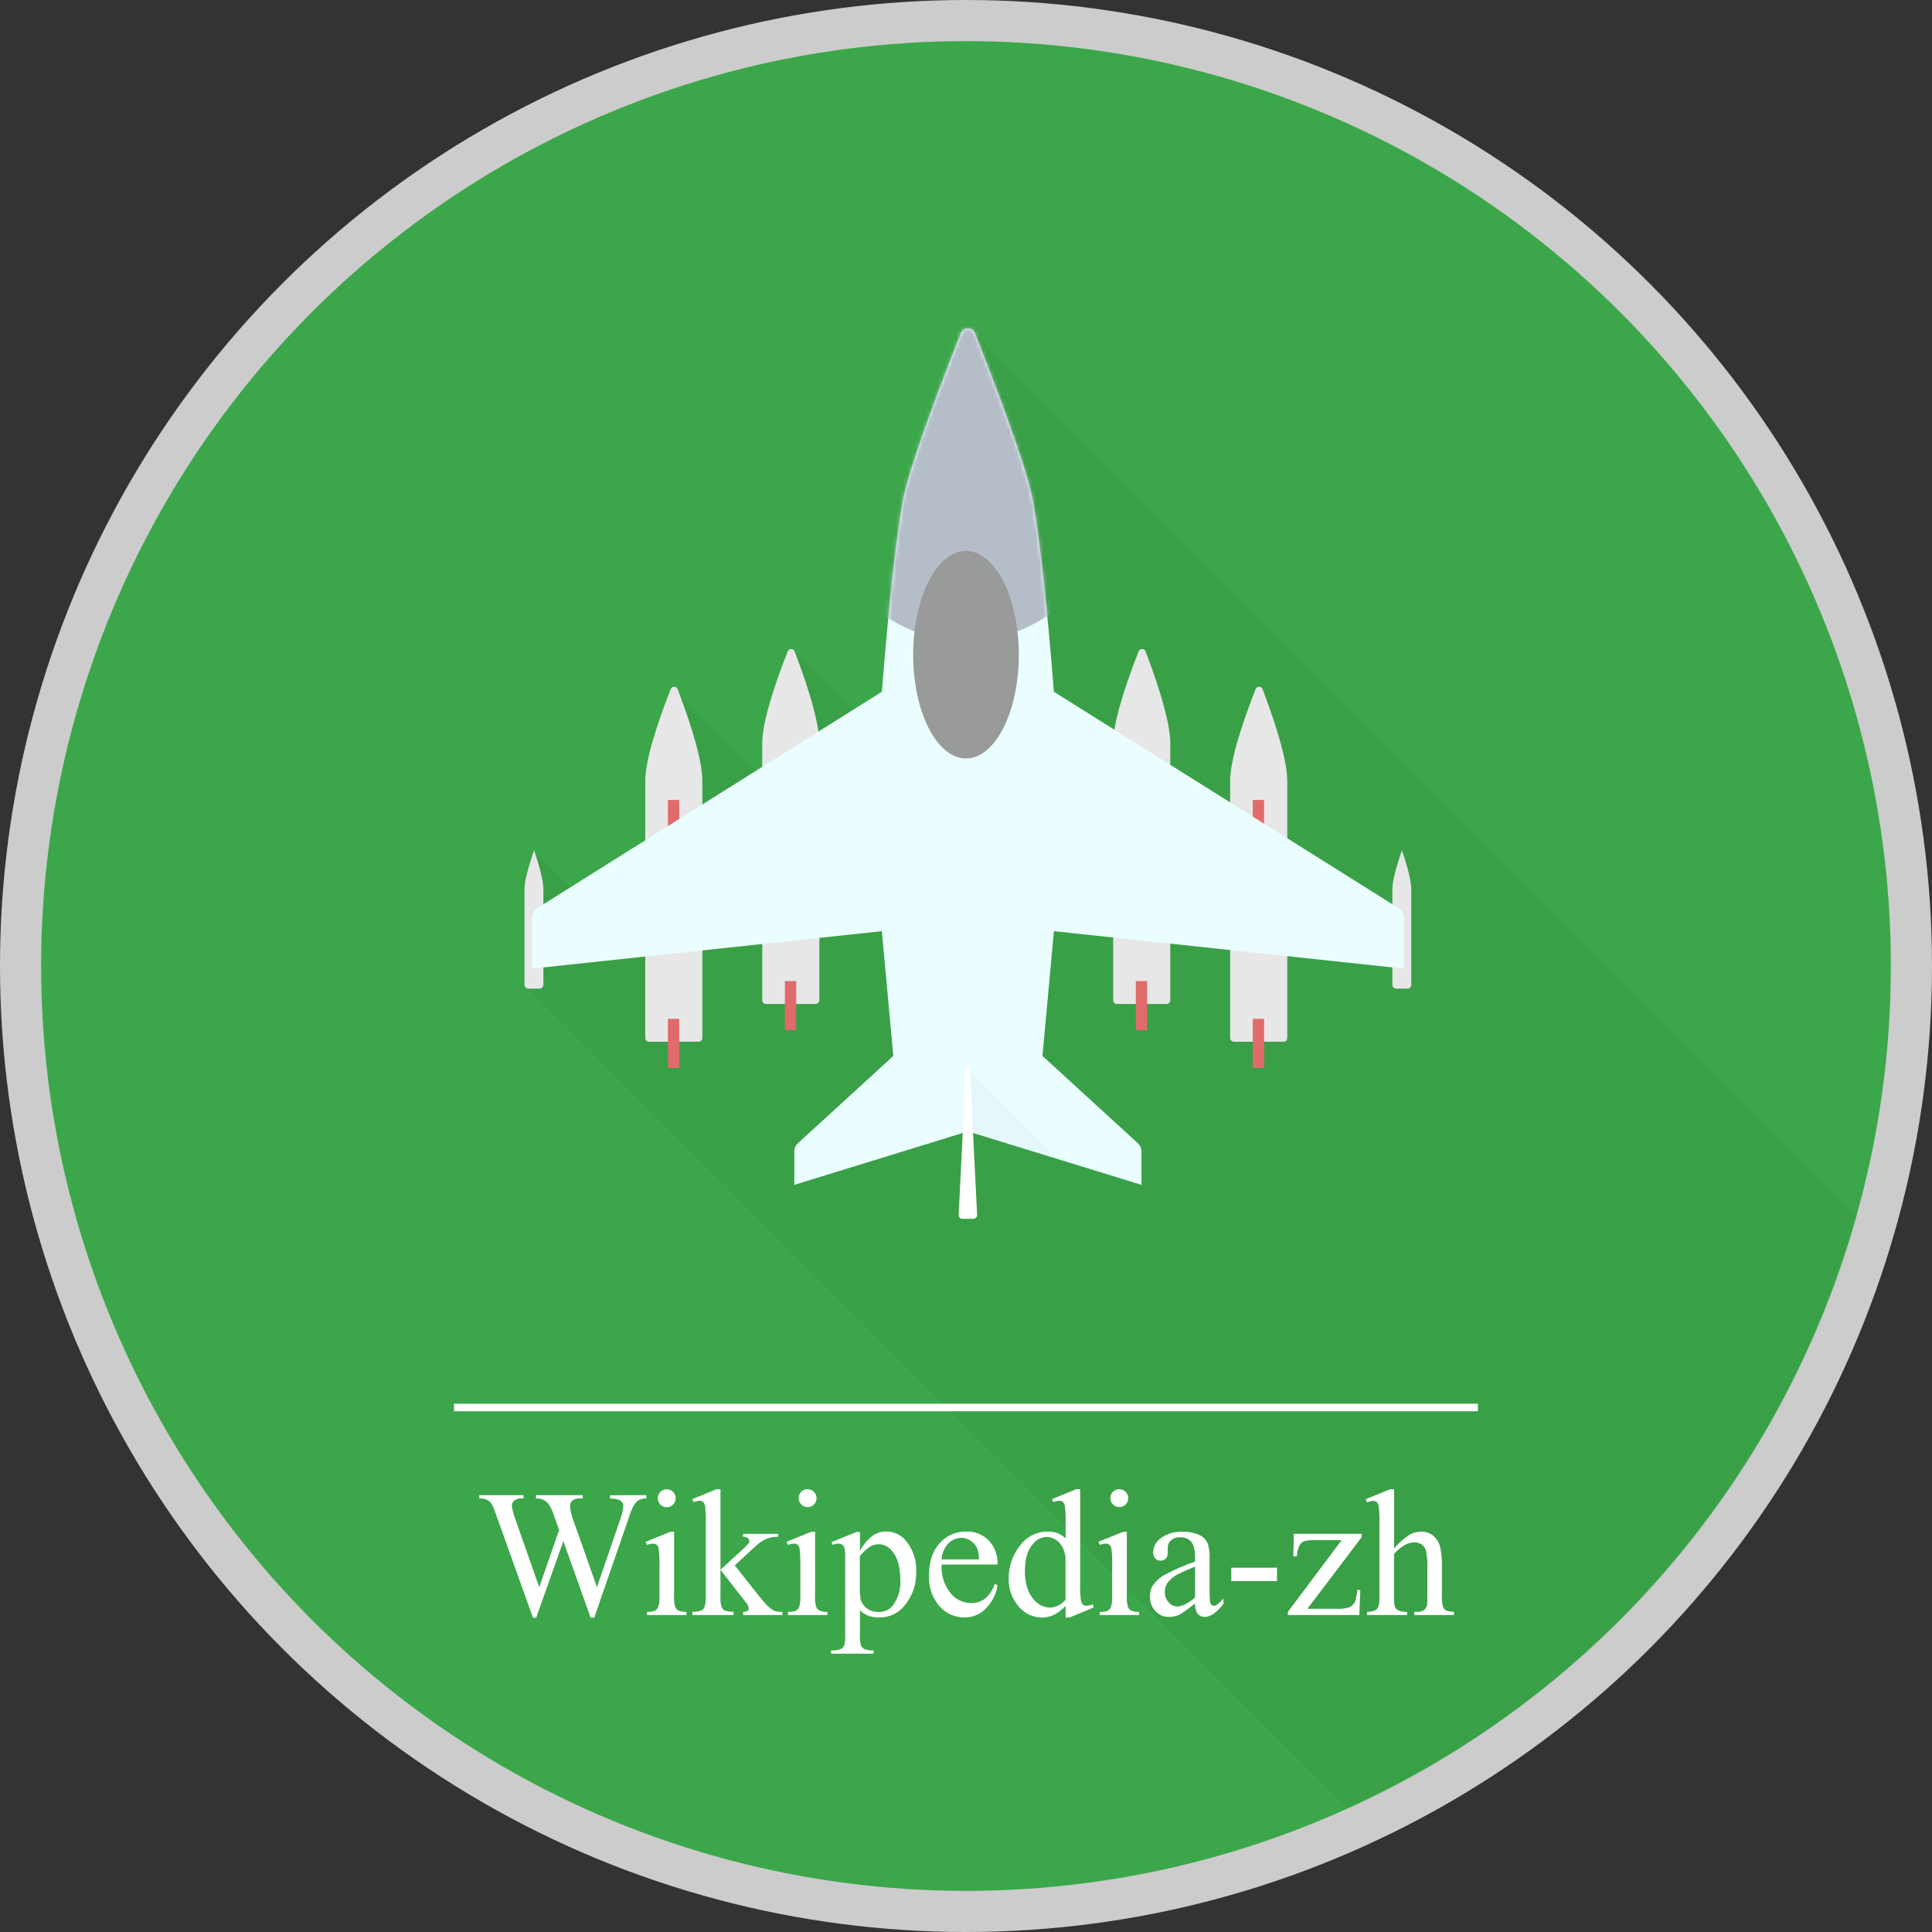 <?xml version="1.0" encoding="UTF-8"?>
<svg width="512px" height="512px" viewBox="0 0 512 512" version="1.1" xmlns="http://www.w3.org/2000/svg" xmlns:xlink="http://www.w3.org/1999/xlink">
    <rect x="0" y="0" width="512" height="512" fill="#333333" stroke="none"/>
    <!-- Generator: Sketch 55.2 (78181) - https://sketchapp.com -->
    <title>Military</title>
    <desc>Created with Sketch.</desc>
    <defs>
        <circle id="path-1" cx="245.1" cy="245.1" r="245.1"></circle>
        <path d="M71.496,227 L71.496,218.166 C71.496,217.324 71.85,216.52 72.471,215.952 L97.736,192.836 L94.7,159.77 L2,169.696 L2,156.182 C2,155.15 2.531,154.19 3.405,153.641 L94.7,96.325 C96.498,73.724 98.315,57.047 100.153,46.295 C101.303,39.569 106.465,24.561 115.639,1.273 L115.639,1.273 C116.044,0.245 117.205,-0.26 118.233,0.145 C118.749,0.349 119.158,0.757 119.361,1.273 C128.535,24.561 133.697,39.569 134.847,46.295 C136.685,57.047 138.502,73.724 140.3,96.325 L231.595,153.641 C232.469,154.19 233,155.15 233,156.182 L233,169.696 L140.3,159.77 L137.264,192.836 L162.529,215.952 C163.15,216.52 163.504,217.324 163.504,218.166 L163.504,227 L117.5,212.833 L71.496,227 Z" id="path-3"></path>
    </defs>
    <g id="Military" stroke="none" stroke-width="1" fill="none" fill-rule="evenodd">
        <g id="Wikipedia_zh_logo">
            <circle id="Oval" fill="#CCCCCC" fill-rule="nonzero" cx="256" cy="256" r="256"></circle>
            <g id="Group-3" transform="translate(10.9, 10.9)">
                <mask id="mask-2" fill="white">
                    <use xlink:href="#path-1"></use>
                </mask>
                <use id="Oval" fill="#3BA74A" fill-rule="nonzero" xlink:href="#path-1"></use>
                <polygon id="Path-131" fill="#000000" opacity="0.198" mask="url(#mask-2)" points="348.192 470.202 128.1 250.1 130.6 214.6 142.14 226.101 167.1 211.6 167.6 171.6 196.733 200.733 199.1 161.1 216.97 178.92 232.948 171.1 246.1 76.1 485.414 315.386 475.41 452.794"></polygon>
                <g id="plane" mask="url(#mask-2)">
                    <g transform="translate(128.1, 76.1)">
                        <g id="Group-9" stroke="none" stroke-width="1" fill="none" fill-rule="evenodd" transform="translate(0, 139)">
                            <path d="M0,35 C0,26.525 0,18.051 0,9.576 C0,7.635 0.845,4.219 2.536,-0.671 C4.179,4.218 5,7.633 5,9.574 C5,18.049 5,26.523 5,34.998 C5,35.55 4.552,35.998 4,35.998 L1,36 C0.448,36 -0,35.553 -0,35 C-0,35 -0,35 0,35 Z" id="Path-131-Copy" fill="#E7E7E7"></path>
                            <path d="M230,35 C230,26.525 230,18.051 230,9.576 C230,7.635 230.845,4.219 232.536,-0.671 C234.179,4.218 235,7.633 235,9.574 C235,18.049 235,26.523 235,34.998 C235,35.55 234.552,35.998 234,35.998 L231,36 C230.448,36 230,35.553 230,35 C230,35 230,35 230,35 Z" id="Path-131-Copy-2" fill="#E7E7E7"></path>
                        </g>
                        <g id="Group-6-Copy" stroke="none" stroke-width="1" fill="none" fill-rule="evenodd" transform="translate(63, 85)">
                            <path d="M-2.27373675e-13,93.066 C-2.27373675e-13,70.385 -2.27373675e-13,47.703 -2.27373675e-13,25.022 C-2.27373675e-13,20.271 2.244,12.143 6.733,0.637 L6.733,0.637 C6.934,0.122 7.514,-0.132 8.028,0.069 C8.292,0.172 8.5,0.381 8.6,0.646 C12.958,12.144 15.137,20.267 15.137,25.017 C15.137,47.698 15.137,70.38 15.137,93.061 C15.137,93.613 14.689,94.061 14.137,94.061 L1,94.066 C0.448,94.066 -0,93.619 -0,93.066 C-0,93.066 -0,93.066 -2.27373675e-13,93.066 Z" id="Path-131-Copy" fill="#E7E7E7"></path>
                            <rect id="Rectangle" fill="#E16A6A" x="6" y="88" width="3" height="13"></rect>
                            <rect id="Rectangle-Copy" fill="#E16A6A" x="6" y="30" width="3" height="13"></rect>
                        </g>
                        <g id="Group-6-Copy-2" stroke="none" stroke-width="1" fill="none" fill-rule="evenodd" transform="translate(156, 85)">
                            <path d="M-2.27373675e-13,93.066 C-2.27373675e-13,70.385 -2.27373675e-13,47.703 -2.27373675e-13,25.022 C-2.27373675e-13,20.271 2.244,12.143 6.733,0.637 L6.733,0.637 C6.934,0.122 7.514,-0.132 8.028,0.069 C8.292,0.172 8.5,0.381 8.6,0.646 C12.958,12.144 15.137,20.267 15.137,25.017 C15.137,47.698 15.137,70.38 15.137,93.061 C15.137,93.613 14.689,94.061 14.137,94.061 L1,94.066 C0.448,94.066 -0,93.619 -0,93.066 C-0,93.066 -0,93.066 -2.27373675e-13,93.066 Z" id="Path-131-Copy" fill="#E7E7E7"></path>
                            <rect id="Rectangle" fill="#E16A6A" x="6" y="88" width="3" height="13"></rect>
                            <rect id="Rectangle-Copy" fill="#E16A6A" x="6" y="30" width="3" height="13"></rect>
                        </g>
                        <g id="Group-6" stroke="none" stroke-width="1" fill="none" fill-rule="evenodd" transform="translate(32, 95)">
                            <path d="M-2.27373675e-13,93.066 C-2.27373675e-13,70.385 -2.27373675e-13,47.703 -2.27373675e-13,25.022 C-2.27373675e-13,20.271 2.244,12.143 6.733,0.637 L6.733,0.637 C6.934,0.122 7.514,-0.132 8.028,0.069 C8.292,0.172 8.5,0.381 8.6,0.646 C12.958,12.144 15.137,20.267 15.137,25.017 C15.137,47.698 15.137,70.38 15.137,93.061 C15.137,93.613 14.689,94.061 14.137,94.061 L1,94.066 C0.448,94.066 -0,93.619 -0,93.066 C-0,93.066 -0,93.066 -2.27373675e-13,93.066 Z" id="Path-131-Copy" fill="#E7E7E7"></path>
                            <rect id="Rectangle" fill="#E16A6A" x="6" y="88" width="3" height="13"></rect>
                            <rect id="Rectangle-Copy" fill="#E16A6A" x="6" y="30" width="3" height="13"></rect>
                        </g>
                        <g id="Group-6-Copy-3" stroke="none" stroke-width="1" fill="none" fill-rule="evenodd" transform="translate(187, 95)">
                            <path d="M-2.27373675e-13,93.066 C-2.27373675e-13,70.385 -2.27373675e-13,47.703 -2.27373675e-13,25.022 C-2.27373675e-13,20.271 2.244,12.143 6.733,0.637 L6.733,0.637 C6.934,0.122 7.514,-0.132 8.028,0.069 C8.292,0.172 8.5,0.381 8.6,0.646 C12.958,12.144 15.137,20.267 15.137,25.017 C15.137,47.698 15.137,70.38 15.137,93.061 C15.137,93.613 14.689,94.061 14.137,94.061 L1,94.066 C0.448,94.066 -0,93.619 -0,93.066 C-0,93.066 -0,93.066 -2.27373675e-13,93.066 Z" id="Path-131-Copy" fill="#E7E7E7"></path>
                            <rect id="Rectangle" fill="#E16A6A" x="6" y="88" width="3" height="13"></rect>
                            <rect id="Rectangle-Copy" fill="#E16A6A" x="6" y="30" width="3" height="13"></rect>
                        </g>
                        <mask id="mask-4" fill="white">
                            <use xlink:href="#path-3"></use>
                        </mask>
                        <use id="Path-130" stroke="none" fill="#EBFEFF" fill-rule="evenodd" xlink:href="#path-3"></use>
                        <ellipse id="Oval" stroke="none" fill="#B5BEC8" fill-rule="evenodd" mask="url(#mask-4)" cx="117" cy="-2" rx="55" ry="85"></ellipse>
                        <ellipse id="Oval" stroke="none" fill="#999A9A" fill-rule="evenodd" mask="url(#mask-4)" cx="117" cy="86.5" rx="14" ry="27.5"></ellipse>
                        <polygon id="Path-2" stroke="none" fill="#000000" fill-rule="evenodd" opacity="0.15" mask="url(#mask-4)" points="117.4 196 142.327 221.282 117.5 222.596"></polygon>
                    </g>
                </g>
                <path d="M245.1,272.1 L246.1,272.1 L248.048,311.05 C248.075,311.602 247.65,312.071 247.099,312.099 C247.082,312.1 247.065,312.1 247.049,312.1 L244.151,312.1 C243.599,312.1 243.151,311.652 243.151,311.1 C243.151,311.083 243.152,311.067 243.152,311.05 L245.1,272.1 Z" id="Rectangle" fill="#FFFFFF" mask="url(#mask-2)"></path>
            </g>
            <path d="M171.29,396.22 L171.29,397.09 C170.596,397.064 169.906,397.219 169.29,397.54 C168.662,397.957 168.152,398.529 167.81,399.2 C167.217,400.463 166.722,401.771 166.33,403.11 L157.47,428.73 L156.53,428.73 L149.29,408.41 L142.09,428.73 L141.25,428.73 L131.8,402.34 C131.1,400.34 130.653,399.177 130.46,398.85 C130.178,398.29 129.731,397.829 129.18,397.53 C128.496,397.211 127.744,397.064 126.99,397.1 L126.99,396.23 L138.76,396.23 L138.76,397.1 L138.2,397.1 C137.52,397.053 136.846,397.251 136.3,397.66 C135.883,397.988 135.64,398.489 135.64,399.02 C135.82,400.312 136.156,401.578 136.64,402.79 L142.9,420.63 L148.17,405.47 L147.23,402.8 L146.48,400.67 C146.184,399.948 145.815,399.258 145.38,398.61 C145.179,398.315 144.925,398.061 144.63,397.86 C144.274,397.596 143.88,397.391 143.46,397.25 C142.999,397.138 142.524,397.091 142.05,397.11 L142.05,396.24 L154.43,396.24 L154.43,397.11 L153.59,397.11 C152.903,397.051 152.218,397.251 151.67,397.67 C151.259,398.066 151.037,398.619 151.06,399.19 C151.208,400.623 151.562,402.028 152.11,403.36 L158.2,420.63 L164.2,403.12 C164.719,401.84 165.056,400.494 165.2,399.12 C165.197,398.759 165.078,398.408 164.86,398.12 C164.648,397.817 164.348,397.586 164,397.46 C163.251,397.217 162.467,397.106 161.68,397.13 L161.68,396.26 L171.29,396.22 Z" id="Path" fill="#FFFFFF" fill-rule="nonzero"></path>
            <path d="M178.64,405.9 L178.64,423.15 C178.582,424.053 178.681,424.96 178.93,425.83 C179.102,426.25 179.408,426.602 179.8,426.83 C180.465,427.101 181.184,427.214 181.9,427.16 L181.9,428 L171.47,428 L171.47,427.16 C172.187,427.218 172.908,427.115 173.58,426.86 C173.967,426.628 174.269,426.277 174.44,425.86 C174.709,424.987 174.817,424.072 174.76,423.16 L174.76,414.89 C174.807,413.38 174.737,411.869 174.55,410.37 C174.486,409.99 174.304,409.641 174.03,409.37 C173.744,409.154 173.388,409.05 173.03,409.08 C172.484,409.103 171.946,409.222 171.44,409.43 L171.11,408.59 L177.58,405.97 L178.64,405.9 Z M176.69,394.67 C177.319,394.667 177.924,394.916 178.369,395.361 C178.814,395.806 179.063,396.411 179.06,397.04 C179.071,397.674 178.821,398.285 178.37,398.73 C177.933,399.188 177.323,399.442 176.69,399.43 C175.376,399.43 174.31,398.364 174.31,397.05 C174.31,395.736 175.376,394.67 176.69,394.67 L176.69,394.67 Z" id="Shape" fill="#FFFFFF" fill-rule="nonzero"></path>
            <path d="M190.93,394.67 L190.93,416 L196.39,411 C197.107,410.386 197.776,409.717 198.39,409 C198.508,408.837 198.575,408.642 198.58,408.44 C198.586,408.123 198.441,407.823 198.19,407.63 C197.817,407.364 197.368,407.227 196.91,407.24 L196.91,406.49 L206.24,406.49 L206.24,407.24 C205.146,407.237 204.061,407.437 203.04,407.83 C202.007,408.311 201.061,408.96 200.24,409.75 L194.73,414.84 L200.24,421.84 C201.773,423.76 202.803,424.98 203.33,425.5 C203.897,426.102 204.577,426.588 205.33,426.93 C205.979,427.116 206.655,427.194 207.33,427.16 L207.33,428 L196.93,428 L196.93,427.16 C197.351,427.189 197.771,427.095 198.14,426.89 C198.352,426.725 198.471,426.468 198.46,426.2 C198.313,425.547 197.988,424.948 197.52,424.47 L190.93,416 L190.93,423.13 C190.869,424.053 190.968,424.98 191.22,425.87 C191.38,426.27 191.673,426.602 192.05,426.81 C192.804,427.057 193.598,427.159 194.39,427.11 L194.39,428 L183.47,428 L183.47,427.16 C184.309,427.205 185.148,427.068 185.93,426.76 C186.262,426.584 186.526,426.303 186.68,425.96 C186.966,425.1 187.084,424.194 187.03,423.29 L187.03,403.74 C187.076,402.218 187.022,400.695 186.87,399.18 C186.82,398.748 186.63,398.344 186.33,398.03 C186.047,397.804 185.691,397.69 185.33,397.71 C184.817,397.756 184.316,397.892 183.85,398.11 L183.45,397.29 L189.83,394.67 L190.93,394.67 Z" id="Path" fill="#FFFFFF" fill-rule="nonzero"></path>
            <path d="M216,405.9 L216,423.15 C215.942,424.053 216.041,424.96 216.29,425.83 C216.462,426.25 216.768,426.602 217.16,426.83 C217.825,427.101 218.544,427.214 219.26,427.16 L219.26,428 L208.81,428 L208.81,427.16 C209.527,427.218 210.248,427.115 210.92,426.86 C211.307,426.628 211.609,426.277 211.78,425.86 C212.049,424.987 212.157,424.072 212.1,423.16 L212.1,414.89 C212.147,413.38 212.077,411.869 211.89,410.37 C211.826,409.99 211.644,409.641 211.37,409.37 C211.084,409.154 210.728,409.05 210.37,409.08 C209.824,409.103 209.286,409.222 208.78,409.43 L208.45,408.59 L214.92,405.97 L216,405.9 Z M214,394.67 C214.628,394.659 215.234,394.899 215.684,395.336 C216.134,395.774 216.392,396.372 216.4,397 C216.411,397.634 216.161,398.245 215.71,398.69 C215.273,399.148 214.663,399.402 214.03,399.39 C212.716,399.39 211.65,398.324 211.65,397.01 C211.65,395.696 212.716,394.63 214.03,394.63 L214,394.67 Z" id="Shape" fill="#FFFFFF" fill-rule="nonzero"></path>
            <path d="M220.36,408.66 L227,406 L227.89,406 L227.89,411 C228.701,409.441 229.841,408.077 231.23,407 C232.262,406.267 233.494,405.87 234.76,405.86 C236.85,405.829 238.839,406.762 240.15,408.39 C241.985,410.664 242.928,413.53 242.8,416.45 C242.923,419.804 241.785,423.083 239.61,425.64 C237.971,427.585 235.543,428.687 233,428.64 C231.978,428.663 230.961,428.497 230,428.15 C229.217,427.812 228.502,427.335 227.89,426.74 L227.89,433.28 C227.828,434.222 227.919,435.167 228.16,436.08 C228.355,436.495 228.687,436.83 229.1,437.03 C229.875,437.32 230.704,437.439 231.53,437.38 L231.53,438.25 L220.25,438.25 L220.25,437.38 L220.84,437.38 C221.604,437.417 222.364,437.248 223.04,436.89 C223.355,436.696 223.597,436.405 223.73,436.06 C223.956,435.104 224.041,434.12 223.98,433.14 L223.98,412.84 C224.024,411.952 223.96,411.062 223.79,410.19 C223.689,409.851 223.478,409.555 223.19,409.35 C222.857,409.147 222.47,409.05 222.08,409.07 C221.588,409.096 221.104,409.208 220.65,409.4 L220.36,408.66 Z M227.86,412.39 L227.86,420.39 C227.816,421.534 227.886,422.68 228.07,423.81 C228.322,424.765 228.889,425.608 229.68,426.2 C230.605,426.896 231.743,427.25 232.9,427.2 C234.387,427.238 235.802,426.556 236.7,425.37 C238.079,423.407 238.749,421.034 238.6,418.64 C238.6,415.36 237.88,412.837 236.44,411.07 C235.606,409.936 234.288,409.258 232.88,409.24 C232.103,409.245 231.338,409.437 230.65,409.8 C229.599,410.523 228.659,411.395 227.86,412.39 L227.86,412.39 Z" id="Shape" fill="#FFFFFF" fill-rule="nonzero"></path>
            <path d="M249.52,414.62 C249.345,417.32 250.171,419.99 251.84,422.12 C253.167,423.818 255.195,424.819 257.35,424.84 C258.668,424.867 259.957,424.459 261.02,423.68 C262.252,422.621 263.157,421.234 263.63,419.68 L264.36,420.15 C264.008,422.341 263.013,424.377 261.5,426 C260.014,427.718 257.841,428.685 255.57,428.64 C253.03,428.659 250.61,427.562 248.95,425.64 C247.03,423.392 246.045,420.493 246.2,417.54 C246.2,413.867 247.14,411.003 249.02,408.95 C250.817,406.933 253.409,405.807 256.11,405.87 C258.333,405.797 260.485,406.66 262.04,408.25 C263.638,409.971 264.475,412.264 264.36,414.61 L249.52,414.62 Z M249.52,413.26 L259.46,413.26 C259.454,412.27 259.289,411.287 258.97,410.35 C258.604,409.505 257.994,408.788 257.22,408.29 C256.501,407.806 255.656,407.545 254.79,407.54 C253.473,407.548 252.216,408.093 251.31,409.05 C250.227,410.193 249.592,411.687 249.52,413.26 L249.52,413.26 Z" id="Shape" fill="#FFFFFF" fill-rule="nonzero"></path>
            <path d="M282.38,425.59 C281.507,426.555 280.467,427.354 279.31,427.95 C278.3,428.427 277.196,428.669 276.08,428.66 C273.698,428.643 271.447,427.565 269.94,425.72 C268.143,423.622 267.206,420.921 267.32,418.16 C267.315,415.097 268.34,412.121 270.23,409.71 C271.938,407.276 274.737,405.843 277.71,405.88 C279.453,405.82 281.145,406.47 282.4,407.68 L282.4,403.68 C282.445,402.171 282.385,400.661 282.22,399.16 C282.167,398.727 281.974,398.323 281.67,398.01 C281.402,397.802 281.069,397.696 280.73,397.71 C280.172,397.744 279.625,397.873 279.11,398.09 L278.81,397.27 L285.21,394.65 L286.26,394.65 L286.26,419.47 C286.213,421.009 286.273,422.549 286.44,424.08 C286.494,424.518 286.691,424.926 287,425.24 C287.25,425.456 287.57,425.574 287.9,425.57 C288.482,425.534 289.054,425.399 289.59,425.17 L289.85,425.99 L283.48,428.64 L282.4,428.64 L282.38,425.59 Z M282.38,423.95 L282.38,412.88 C282.301,411.863 282.016,410.873 281.54,409.97 C281.123,409.14 280.478,408.446 279.68,407.97 C278.999,407.551 278.219,407.32 277.42,407.3 C275.978,407.332 274.626,408.012 273.74,409.15 C272.32,410.777 271.61,413.153 271.61,416.28 C271.61,419.407 272.297,421.823 273.67,423.53 C274.724,425.039 276.421,425.971 278.26,426.05 C279.868,425.962 281.364,425.2 282.38,423.95 L282.38,423.95 Z" id="Shape" fill="#FFFFFF" fill-rule="nonzero"></path>
            <path d="M298.62,405.9 L298.62,423.15 C298.562,424.053 298.661,424.96 298.91,425.83 C299.082,426.25 299.388,426.602 299.78,426.83 C300.445,427.101 301.164,427.214 301.88,427.16 L301.88,428 L291.45,428 L291.45,427.16 C292.167,427.218 292.888,427.115 293.56,426.86 C293.947,426.628 294.249,426.277 294.42,425.86 C294.689,424.987 294.797,424.072 294.74,423.16 L294.74,414.89 C294.787,413.38 294.717,411.869 294.53,410.37 C294.466,409.99 294.284,409.641 294.01,409.37 C293.724,409.154 293.368,409.05 293.01,409.08 C292.464,409.103 291.926,409.222 291.42,409.43 L291.09,408.59 L297.56,405.97 L298.62,405.9 Z M296.67,394.67 C297.95,394.686 298.984,395.72 299,397 C299.011,397.634 298.761,398.245 298.31,398.69 C297.873,399.148 297.263,399.402 296.63,399.39 C295.316,399.39 294.25,398.324 294.25,397.01 C294.25,395.696 295.316,394.63 296.63,394.63 L296.67,394.67 Z" id="Shape" fill="#FFFFFF" fill-rule="nonzero"></path>
            <path d="M316.71,424.91 C315.401,426.009 314.014,427.012 312.56,427.91 C311.714,428.303 310.792,428.504 309.86,428.5 C308.475,428.543 307.139,427.99 306.19,426.98 C305.202,425.888 304.684,424.451 304.75,422.98 C304.724,422.026 304.967,421.083 305.45,420.26 C306.302,419.003 307.449,417.973 308.79,417.26 C311.327,415.903 313.973,414.759 316.7,413.84 L316.7,413 C316.7,410.86 316.367,409.39 315.7,408.59 C314.938,407.749 313.832,407.306 312.7,407.39 C311.846,407.346 311.008,407.633 310.36,408.19 C309.807,408.638 309.481,409.308 309.47,410.02 L309.47,411.38 C309.52,411.96 309.353,412.537 309,413 C308.627,413.394 308.102,413.609 307.56,413.59 C307.02,413.608 306.499,413.384 306.14,412.98 C305.754,412.516 305.557,411.923 305.59,411.32 C305.666,409.834 306.427,408.467 307.65,407.62 C309.325,406.401 311.372,405.803 313.44,405.93 C315.061,405.878 316.671,406.221 318.13,406.93 C319.043,407.428 319.751,408.232 320.13,409.2 C320.494,410.545 320.635,411.94 320.55,413.33 L320.55,420.62 C320.519,421.875 320.559,423.13 320.67,424.38 C320.695,424.724 320.832,425.051 321.06,425.31 C321.231,425.461 321.452,425.543 321.68,425.54 C321.91,425.547 322.138,425.492 322.34,425.38 C323.022,424.866 323.658,424.294 324.24,423.67 L324.24,424.98 C322.493,427.327 320.827,428.5 319.24,428.5 C318.539,428.529 317.865,428.234 317.41,427.7 C316.863,426.878 316.616,425.893 316.71,424.91 Z M316.71,423.39 L316.71,415.2 C315.152,415.784 313.626,416.452 312.14,417.2 C311.109,417.718 310.205,418.455 309.49,419.36 C308.969,420.074 308.689,420.936 308.69,421.82 C308.651,422.847 309.009,423.85 309.69,424.62 C310.262,425.314 311.111,425.72 312.01,425.73 C313.21,425.73 314.777,424.947 316.71,423.38 L316.71,423.39 Z" id="Shape" fill="#FFFFFF" fill-rule="nonzero"></path>
            <polygon id="Path" fill="#FFFFFF" fill-rule="nonzero" points="326.3 415.46 338.42 415.46 338.42 419 326.3 419"></polygon>
            <path d="M360.5,421.41 L360.24,428 L341.3,428 L341.3,427.16 L355.55,408.16 L348.55,408.16 C347.541,408.096 346.528,408.193 345.55,408.45 C345.049,408.674 344.642,409.067 344.4,409.56 C343.945,410.464 343.696,411.458 343.67,412.47 L342.73,412.47 L342.87,406.47 L360.87,406.47 L360.87,407.34 L346.48,426.34 L354.31,426.34 C355.439,426.415 356.572,426.275 357.65,425.93 C358.271,425.623 358.772,425.116 359.07,424.49 C359.432,423.473 359.644,422.408 359.7,421.33 L360.5,421.41 Z" id="Path" fill="#FFFFFF" fill-rule="nonzero"></path>
            <path d="M369.45,394.67 L369.45,410.37 C370.63,408.942 372.023,407.704 373.58,406.7 C374.499,406.19 375.529,405.911 376.58,405.89 C377.71,405.859 378.816,406.211 379.72,406.89 C380.688,407.711 381.37,408.817 381.67,410.05 C382.044,411.851 382.196,413.692 382.12,415.53 L382.12,423.12 C382.063,424.062 382.175,425.007 382.45,425.91 C382.609,426.288 382.891,426.601 383.25,426.8 C383.901,427.07 384.607,427.183 385.31,427.13 L385.31,428 L374.79,428 L374.79,427.16 L375.28,427.16 C376.008,427.228 376.738,427.067 377.37,426.7 C377.787,426.354 378.075,425.879 378.19,425.35 C378.257,424.619 378.28,423.884 378.26,423.15 L378.26,415.56 C378.337,414.011 378.216,412.458 377.9,410.94 C377.707,410.276 377.299,409.696 376.74,409.29 C376.172,408.913 375.501,408.721 374.82,408.74 C373.987,408.757 373.169,408.966 372.43,409.35 C371.297,409.993 370.282,410.825 369.43,411.81 L369.43,423.15 C369.37,424.071 369.454,424.995 369.68,425.89 C369.877,426.282 370.196,426.598 370.59,426.79 C371.323,427.083 372.113,427.206 372.9,427.15 L372.9,428 L362.28,428 L362.28,427.16 C363.056,427.196 363.828,427.042 364.53,426.71 C364.879,426.513 365.145,426.197 365.28,425.82 C365.521,424.952 365.616,424.049 365.56,423.15 L365.56,403.72 C365.605,402.211 365.545,400.701 365.38,399.2 C365.33,398.768 365.14,398.364 364.84,398.05 C364.555,397.83 364.199,397.723 363.84,397.75 C363.295,397.8 362.759,397.928 362.25,398.13 L361.92,397.31 L368.34,394.69 L369.45,394.67 Z" id="Path" fill="#FFFFFF" fill-rule="nonzero"></path>
            <rect id="Rectangle" fill="#FFFFFF" fill-rule="nonzero" x="120.33" y="372" width="271.33" height="2"></rect>
        </g>
    </g>
</svg>